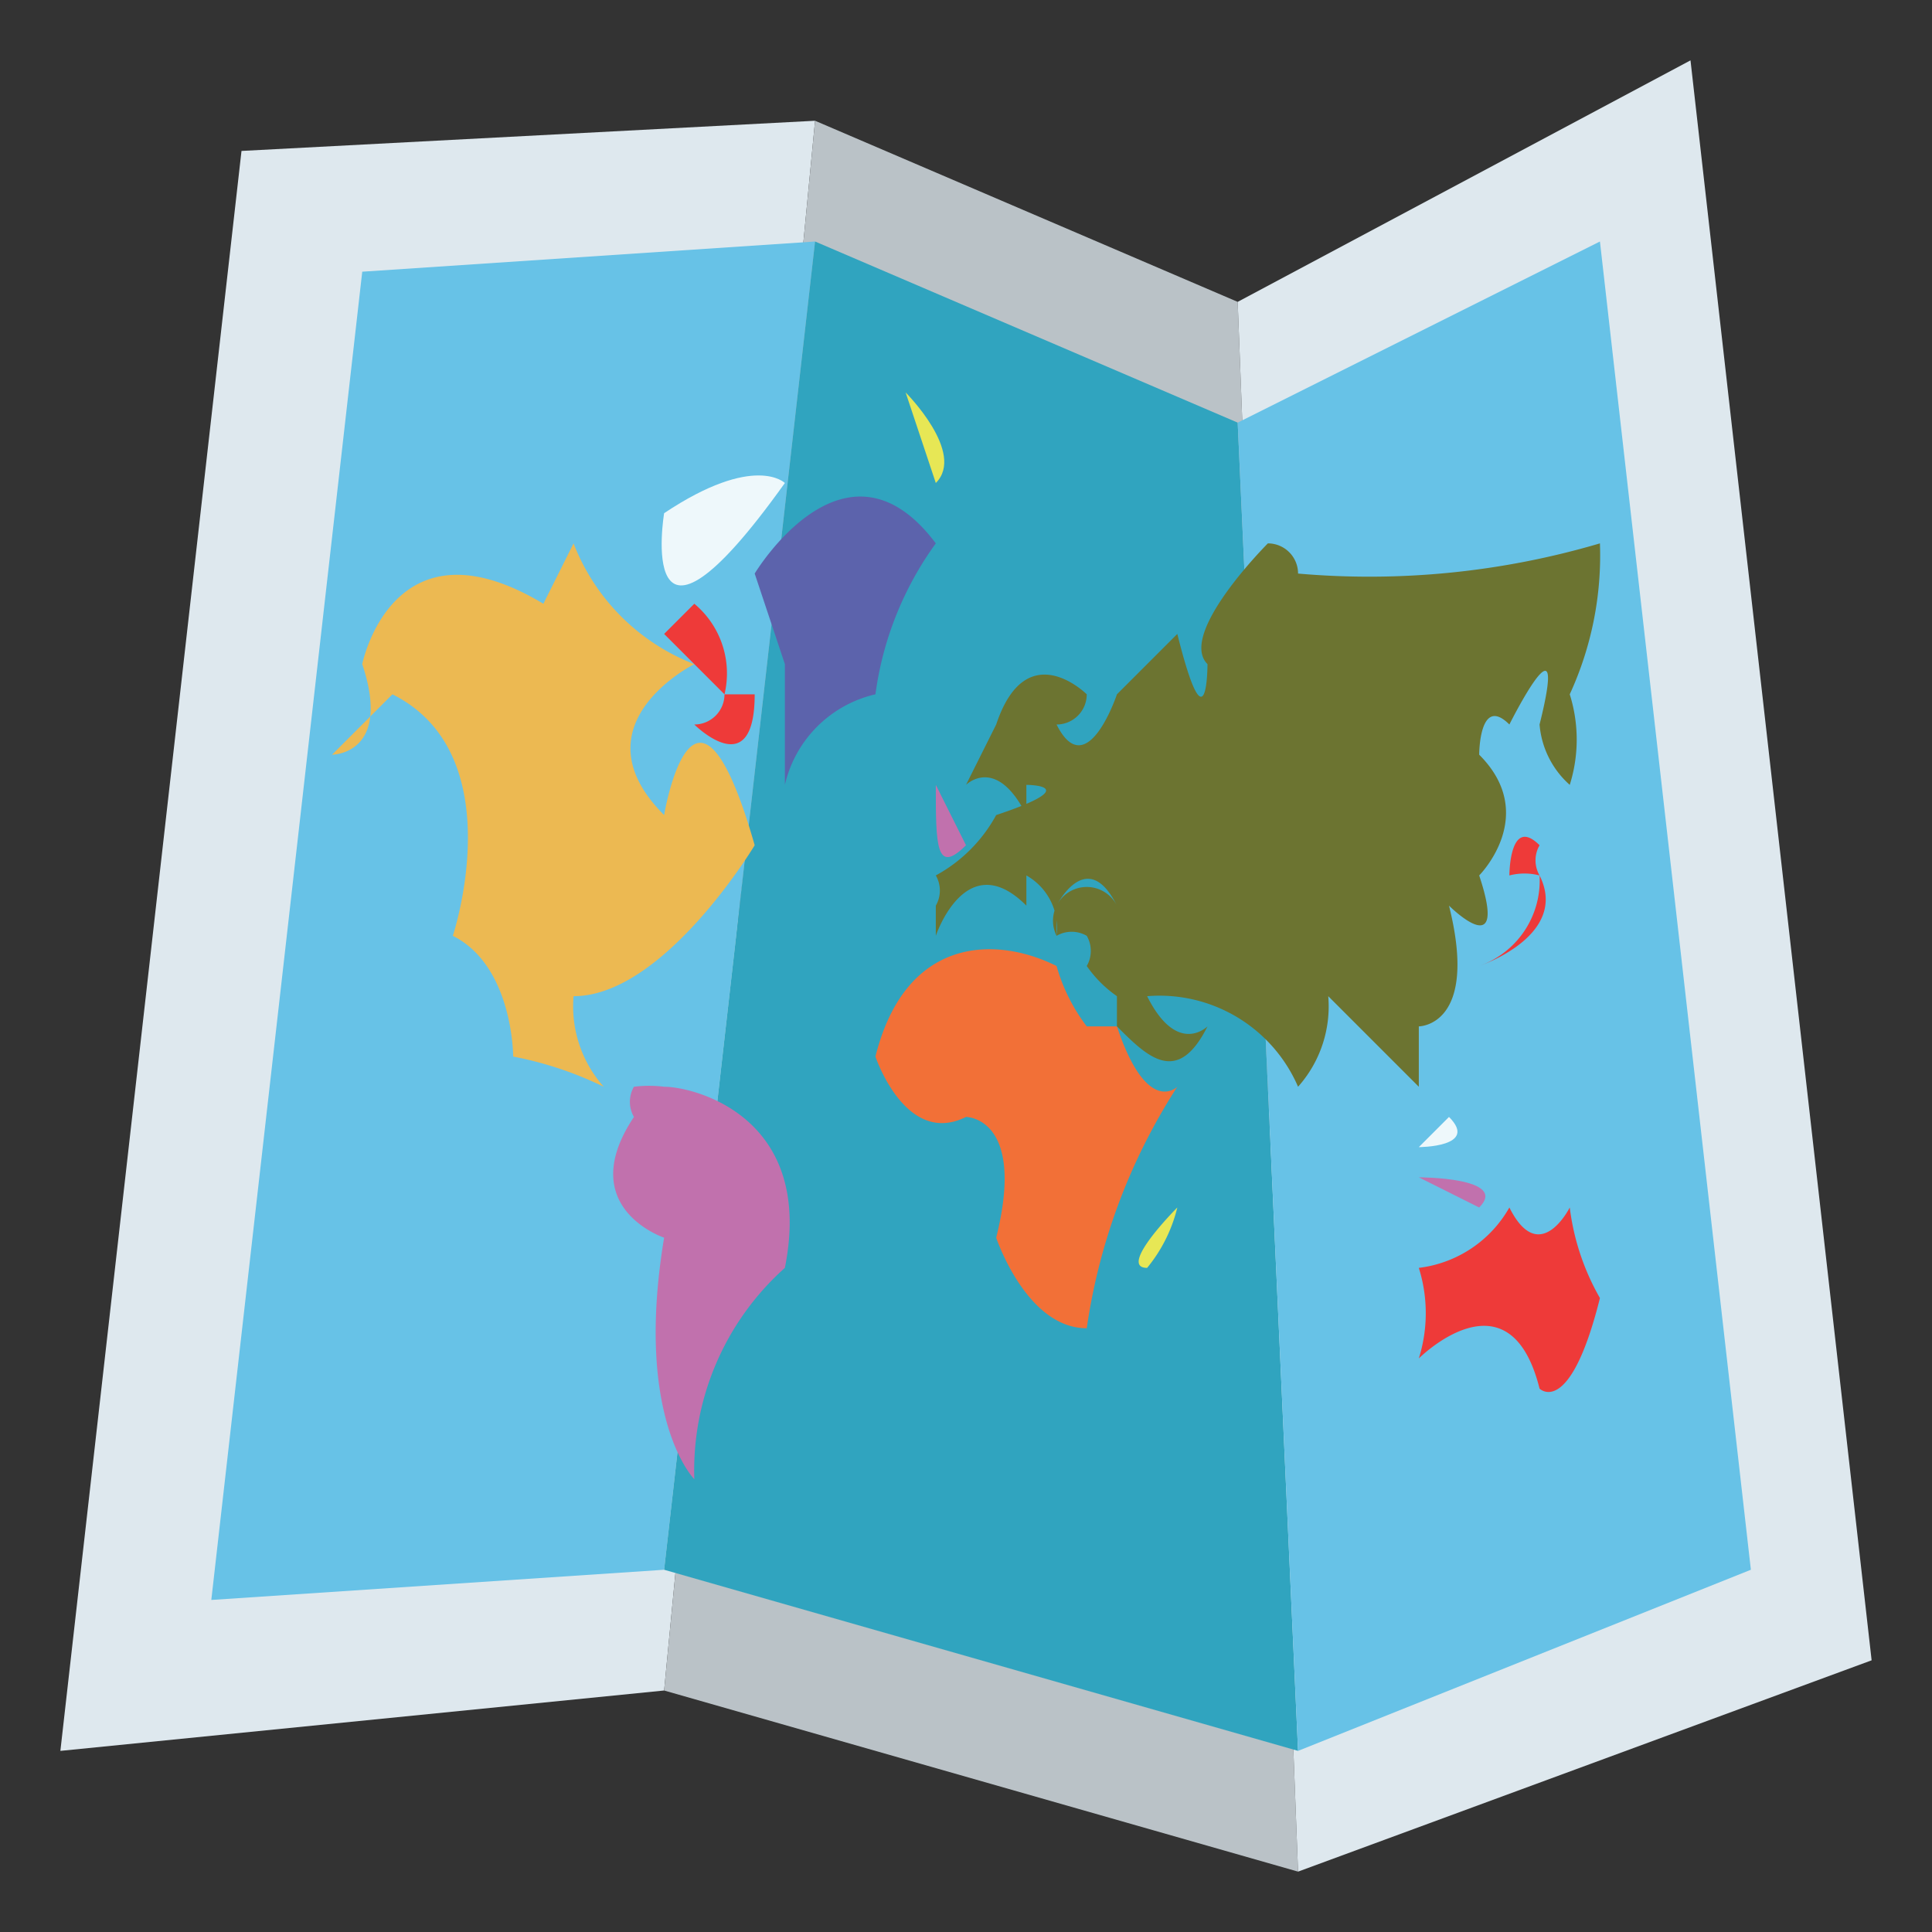 <svg id="Layer_1" data-name="Layer 1" xmlns="http://www.w3.org/2000/svg" viewBox="0 0 64 64">
  <rect x="0" y="0" width="64" height="64" fill="#333333" stroke="none"/>
  <defs>
    <style>
      .cls-1{fill:#dee8ee}.cls-3{fill:#67c2e7}.cls-6{fill:#c171ad}.cls-8{fill:#eef8fb}.cls-12{fill:#e7e755}.cls-13{fill:#ee3a39}
    </style>
  </defs>
  <path class="cls-1" d="M22 56L2 58 8 5l19-1-5 52z"/>
  <path fill="#bac2c7" d="M43 62l-21-6 5-52 14 6 2 52z"/>
  <path class="cls-1" d="M62 55l-19 7-2-52 15-8 6 53z"/>
  <path class="cls-3" d="M22 52L7 53l5-44 15-1-5 44z"/>
  <path fill="#30a4bf" d="M43 58l-21-6 5-44 14 6 2 44z"/>
  <path class="cls-3" d="M58 52l-15 6-2-44 12-6 5 44z"/>
  <path class="cls-6" d="M22 36a4 4 0 0 0-1 0 1 1 0 0 0 0 1c-2 3 1 4 1 4-1 6 1 8 1 8a9 9 0 0 1 3-7c1-5-3-6-4-6z"/>
  <path d="M20 36a4 4 0 0 1-1-3c3 0 6-5 6-5-2-7-3-1-3-1-3-3 1-5 1-5a7 7 0 0 1-4-4l-1 2c-5-3-6 2-6 2 1 3-1 3-1 3l2-2c4 2 2 8 2 8 2 1 2 4 2 4a12 12 0 0 1 3 1z" fill="#ecb952"/>
  <path class="cls-8" d="M26 16s-1-1-4 1c0 0-1 6 4-1z"/>
  <path d="M31 18c-3-4-6 1-6 1l1 3v4a4 4 0 0 1 3-3 11 11 0 0 1 2-5z" fill="#5c63ac"/>
  <path d="M37 34h-1a6 6 0 0 1-1-2c-2-1-5-1-6 3 0 0 1 3 3 2 0 0 2 0 1 4 0 0 1 3 3 3a20 20 0 0 1 3-8s-1 1-2-2z" fill="#f27037"/>
  <path d="M53 18a27 27 0 0 1-10 1 1 1 0 0 0-1-1s-3 3-2 4c0 0 0 3-1-1l-2 2s-1 3-2 1a1 1 0 0 0 1-1s-2-2-3 1l-1 2s1-1 2 1v-3 2s2 0-1 1a5 5 0 0 1-2 2 1 1 0 0 1 0 1v1s1-3 3-1v-1a2 2 0 0 1 1 2v-1s1-2 2 0a1 1 0 0 0-2 1 1 1 0 0 1 1 0 1 1 0 0 1 0 1 4 4 0 0 0 1 1v1c1 1 2 2 3 0 0 0-1 1-2-1a5 5 0 0 1 5 3 4 4 0 0 0 1-3l3 3v-2s2 0 1-4c0 0 2 2 1-1 0 0 2-2 0-4 0 0 0-2 1-1 0 0 2-4 1 0a3 3 0 0 0 1 2 5 5 0 0 0 0-3 11 11 0 0 0 1-5z" fill="#6c7431"/>
  <path class="cls-6" d="M32 28l-1-2c0 2 0 3 1 2zM30 28l1-1-1 1zM30 24l-1 1 1-1z"/>
  <path class="cls-12" d="M38 42a5 5 0 0 0 1-2s-2 2-1 2z"/>
  <path class="cls-8" d="M48 37l-1 1s2 0 1-1z"/>
  <path class="cls-12" d="M53 40l-3-2 3 2z"/>
  <path class="cls-6" d="M49 40c1-1-2-1-2-1l2 1z"/>
  <path class="cls-13" d="M50 40a4 4 0 0 1-3 2 5 5 0 0 1 0 3s3-3 4 1c0 0 1 1 2-3a8 8 0 0 1-1-3s-1 2-2 0zM49 32s3-1 2-3a1 1 0 0 1 0-1c-1-1-1 1-1 1a2 2 0 0 1 1 0 3 3 0 0 1-2 3zM23 24s2 2 2-1h-1a3 3 0 0 0-1-3l-1 1 2 2a1 1 0 0 1-1 1z"/>
  <path class="cls-12" d="M31 16c1-1-1-3-1-3l1 3z"/>
  <path d="M30 15l-1 1 1-1z" fill="#fff"/>
</svg>
